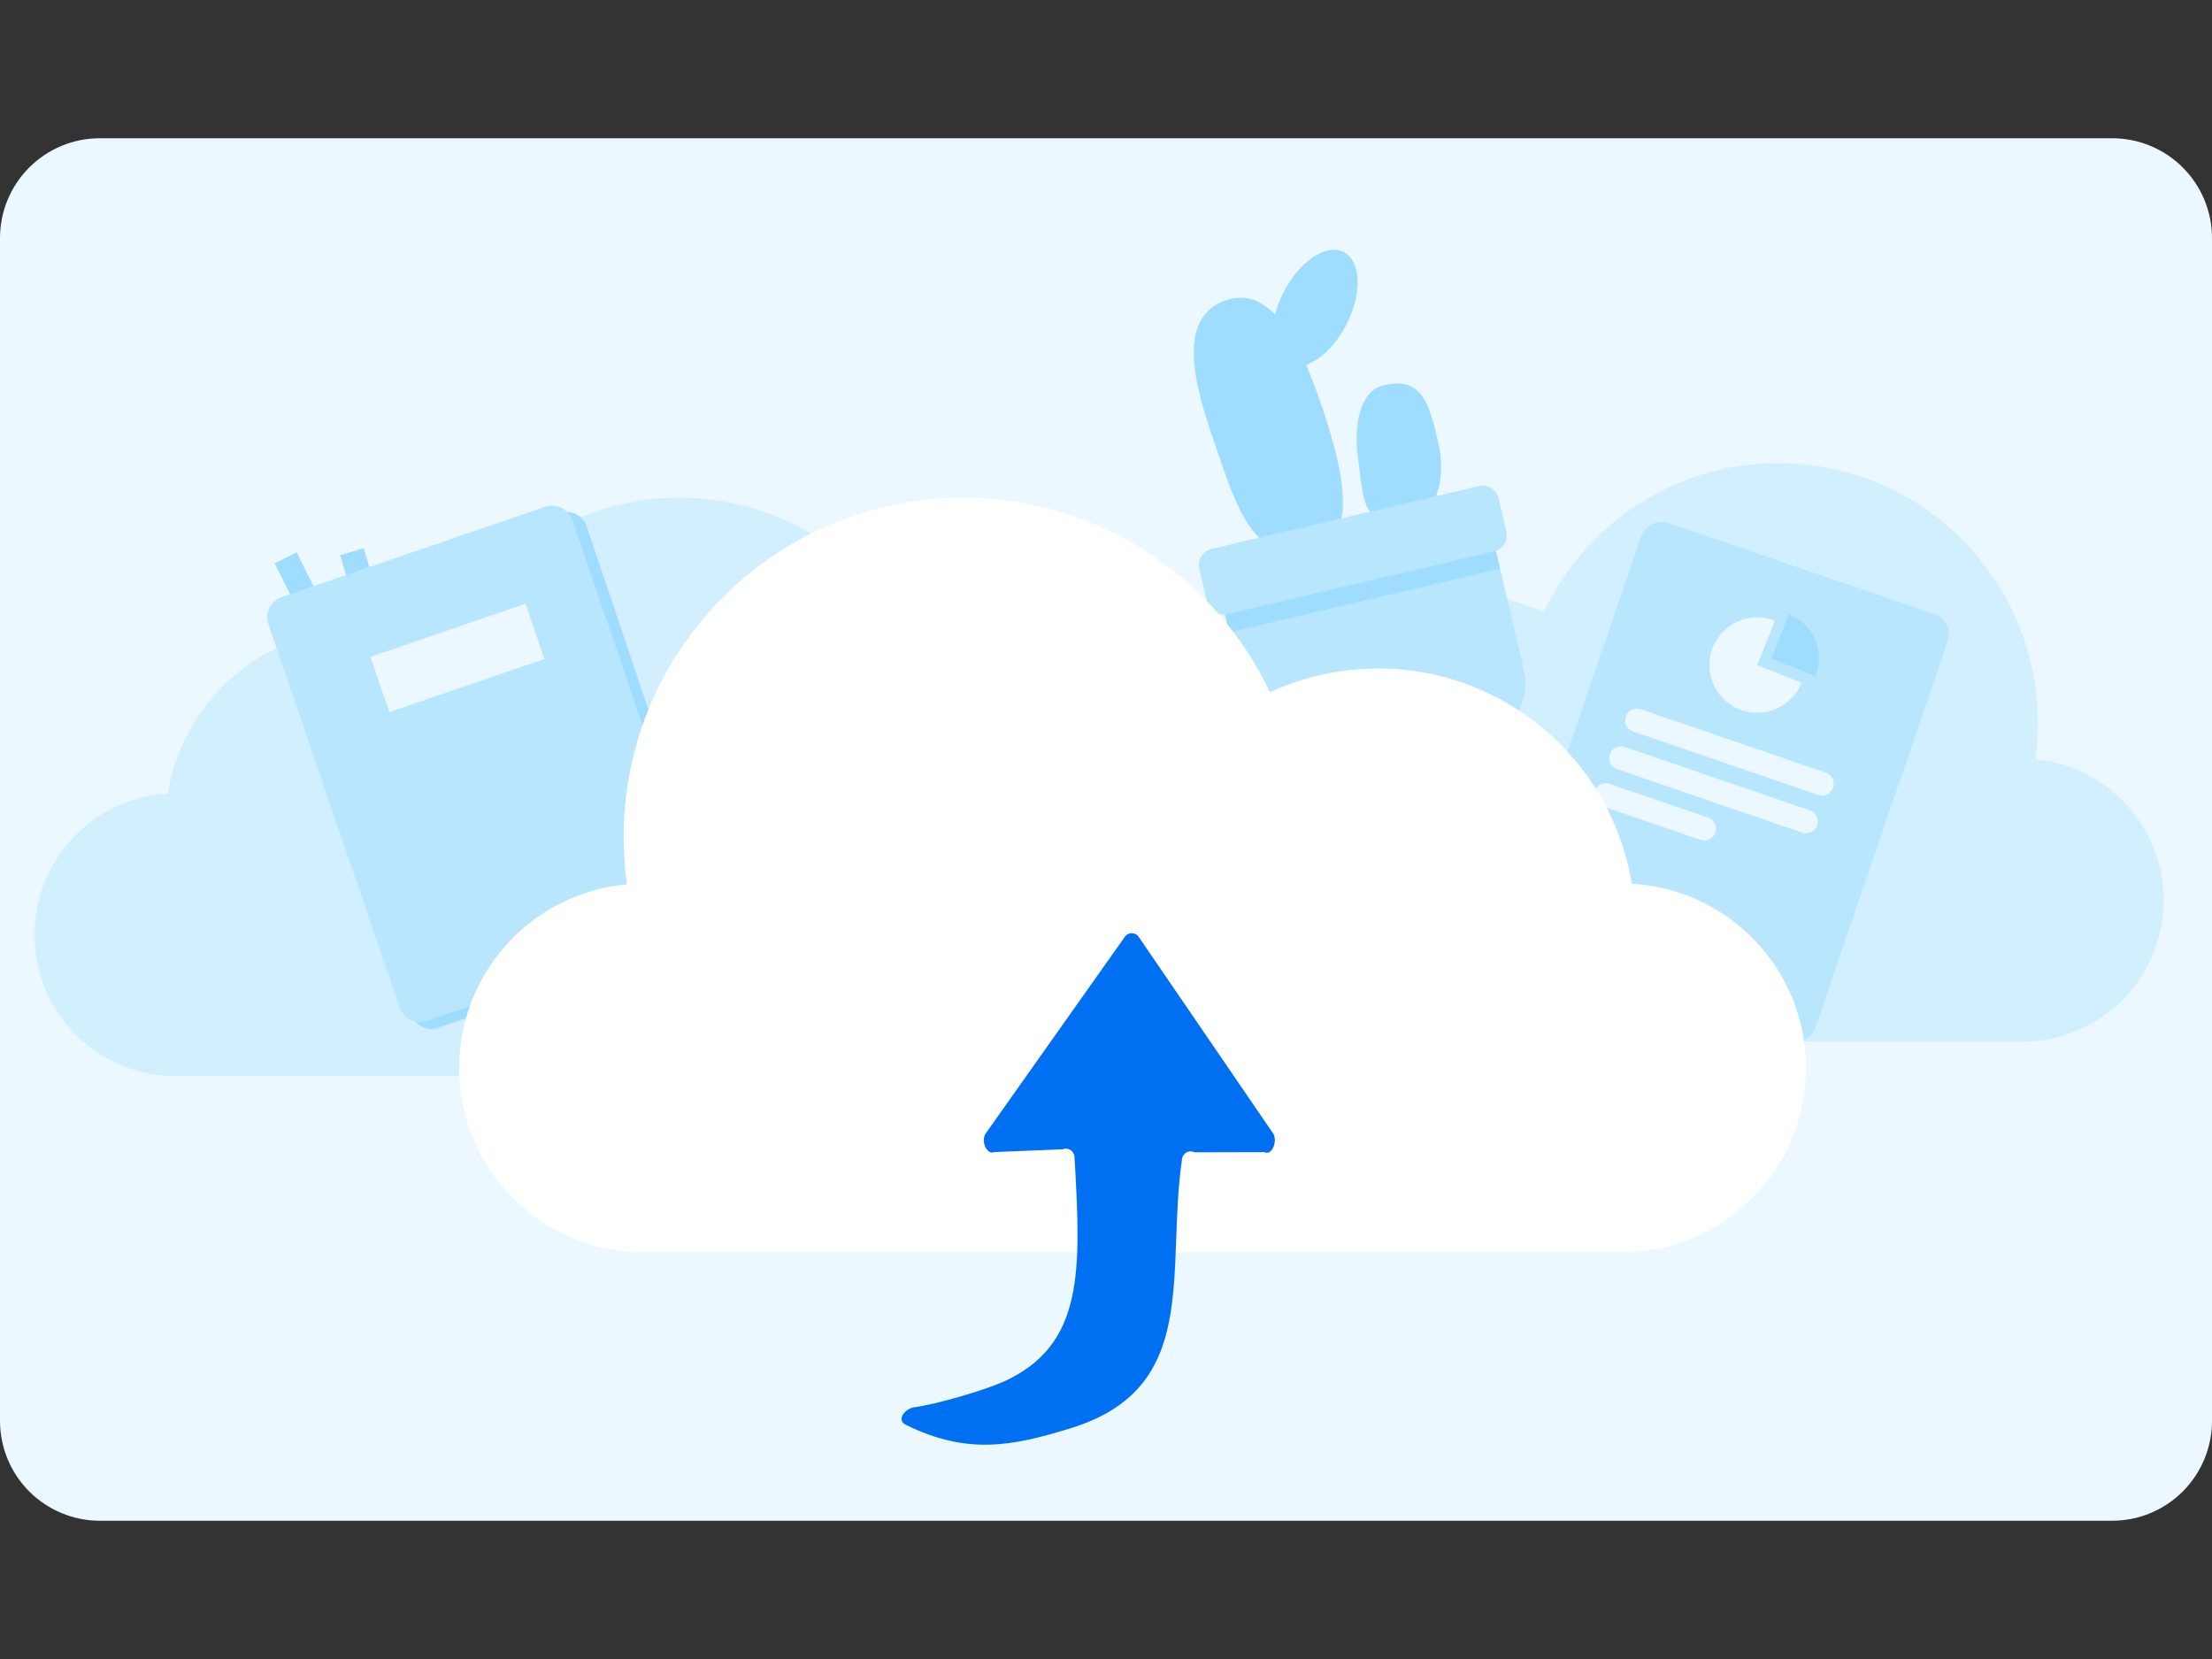 <svg width="320" height="240" viewBox="0 0 320 240" fill="none" xmlns="http://www.w3.org/2000/svg">
<rect x="0" y="0" width="320" height="240" fill="#333333" stroke="none"/>
<path d="M305.547 20H14.453C12.556 19.998 10.677 20.37 8.923 21.095C7.17 21.82 5.576 22.884 4.234 24.225C2.892 25.566 1.827 27.158 1.1 28.911C0.374 30.664 -8.08861e-07 32.543 0 34.44V205.547C0 209.38 1.523 213.056 4.233 215.767C6.944 218.477 10.62 220 14.453 220H305.547C309.38 220 313.056 218.477 315.767 215.767C318.477 213.056 320 209.38 320 205.547V34.44C320 32.543 319.626 30.664 318.9 28.911C318.173 27.158 317.108 25.566 315.766 24.225C314.424 22.884 312.83 21.82 311.077 21.095C309.323 20.37 307.444 19.998 305.547 20Z" fill="#EBF8FF"/>
<path d="M135.441 114.849C135.674 113.143 135.806 111.395 135.806 109.628C135.806 88.853 119 72 98.262 72C83.26 72 70.317 80.818 64.306 93.577C60.667 91.88 56.613 90.936 52.335 90.936C38.206 90.936 26.478 101.267 24.269 114.809C13.534 115.398 5 124.317 5 135.228C5 146.524 14.133 155.677 25.404 155.677H133.596C144.867 155.677 154 146.524 154 135.228C154 124.561 145.851 115.804 135.451 114.87L135.441 114.849Z" fill="#D1EFFF"/>
<path d="M294.441 109.849C294.674 108.143 294.806 106.395 294.806 104.628C294.806 83.853 278 67 257.262 67C242.26 67 229.317 75.818 223.306 88.577C219.667 86.88 215.613 85.936 211.335 85.936C197.206 85.936 185.478 96.267 183.269 109.809C172.535 110.398 164 119.317 164 130.228C164 141.524 173.133 150.677 184.404 150.677H292.596C303.867 150.677 313 141.524 313 130.228C313 119.561 304.851 110.804 294.451 109.87L294.441 109.849Z" fill="#D1EFFF"/>
<path d="M42.91 79.9L39.738 81.487L44.081 90.234L47.268 88.648L42.91 79.9Z" fill="#9EDDFF"/>
<path d="M63.407 148.662L101.676 135.772C103.309 135.218 104.171 133.462 103.632 131.845L84.875 76.159C84.321 74.527 82.565 73.664 80.948 74.203L42.679 87.109C41.047 87.663 40.184 89.418 40.723 91.035L59.48 146.722C60.035 148.354 61.791 149.217 63.407 148.678V148.662Z" fill="#9EDDFF"/>
<path d="M52.612 79.301L49.209 80.317L52.012 89.665L55.415 88.649L52.612 79.301Z" fill="#9EDDFF"/>
<path d="M61.76 147.677L99.875 134.618C101.492 134.064 102.354 132.308 101.8 130.691L82.796 75.236C82.242 73.619 80.486 72.756 78.869 73.311L40.754 86.37C39.137 86.924 38.275 88.68 38.829 90.297L57.817 145.752C58.372 147.369 60.127 148.232 61.744 147.677H61.76Z" fill="#B8E6FF"/>
<path d="M76.02 87.34L53.583 95.024L56.324 103.017L78.761 95.332L76.02 87.34Z" fill="#EBF8FF"/>
<path d="M279.809 88.837L241.371 75.67C239.738 75.115 237.967 75.978 237.413 77.61L218.255 133.528C217.701 135.16 218.563 136.931 220.196 137.485L258.634 150.652C260.267 151.207 262.038 150.344 262.592 148.712L281.75 92.795C282.304 91.162 281.442 89.391 279.809 88.837Z" fill="#B8E6FF"/>
<path d="M256.755 89.79C255.493 89.281 254.091 89.158 252.767 89.451C251.427 89.728 250.21 90.406 249.256 91.391C248.301 92.377 247.654 93.609 247.408 94.948C247.161 96.288 247.315 97.674 247.854 98.937C248.393 100.2 249.286 101.263 250.441 102.002C251.581 102.741 252.921 103.141 254.291 103.111C255.662 103.095 256.986 102.664 258.111 101.894C259.235 101.124 260.113 100.031 260.621 98.768L254.199 96.211L256.771 89.79H256.755Z" fill="#EBF8FF"/>
<path d="M258.803 88.852L256.247 95.258L262.653 97.814C262.992 96.967 263.162 96.074 263.146 95.166C263.146 94.257 262.946 93.364 262.592 92.532C262.238 91.701 261.714 90.946 261.067 90.315C260.42 89.683 259.65 89.19 258.803 88.852Z" fill="#9EDDFF"/>
<path d="M264.132 111.782L237.351 102.603C236.458 102.295 235.503 102.773 235.195 103.666C234.887 104.559 235.365 105.514 236.258 105.822L263.038 115C263.932 115.308 264.886 114.831 265.194 113.938C265.502 113.045 265.025 112.09 264.132 111.782Z" fill="#EBF8FF"/>
<path d="M261.822 117.235L235.041 108.056C234.148 107.748 233.193 108.226 232.885 109.119C232.577 110.012 233.054 110.967 233.948 111.275L260.728 120.453C261.621 120.761 262.592 120.284 262.884 119.391C263.192 118.498 262.715 117.543 261.822 117.235Z" fill="#EBF8FF"/>
<path d="M247.099 118.28L232.839 113.398C231.946 113.09 230.976 113.568 230.683 114.461C230.375 115.354 230.852 116.309 231.746 116.617L246.021 121.499C246.915 121.807 247.869 121.329 248.177 120.436C248.485 119.543 248.008 118.588 247.115 118.28H247.099Z" fill="#EBF8FF"/>
<path fill-rule="evenodd" clip-rule="evenodd" d="M194.386 36.466C196.902 37.748 197.09 42.42 194.806 46.903C193.273 49.911 191.017 52.07 188.937 52.776C189.598 54.278 190.221 55.901 190.814 57.605C194.064 66.965 197.004 77.923 189.912 79.651C181.68 81.654 179.082 74.021 176.157 65.427C175.922 64.738 175.686 64.043 175.444 63.346C172.186 53.956 170.792 45.786 177.259 43.471C180.014 42.479 182.389 43.365 184.466 45.508C184.732 44.449 185.14 43.35 185.695 42.262C187.979 37.779 191.87 35.184 194.386 36.466Z" fill="#9EDDFF"/>
<path d="M208.061 64.01C209.304 69.301 207.718 74.175 204.535 74.952C196.758 76.851 197.321 72.175 196.506 66.723C195.692 61.27 196.859 56.598 200.033 55.78C205.851 54.274 206.812 58.69 208.061 64.01Z" fill="#9EDDFF"/>
<path d="M179.878 85.561L212.534 77.893C214.335 77.47 216.142 78.59 216.565 80.391L220.446 96.922C221.536 101.564 218.651 106.218 214.01 107.308L191.659 112.556C187.017 113.646 182.363 110.761 181.273 106.12L177.391 89.589C176.969 87.788 178.089 85.981 179.889 85.558L179.878 85.561Z" fill="#B8E6FF"/>
<path d="M215.803 77.174L176.624 86.373L177.821 91.473L217.001 82.274L215.803 77.174Z" fill="#9EDDFF"/>
<path d="M213.928 70.333L175.271 79.41C173.988 79.711 173.192 80.995 173.493 82.278L174.618 87.071C174.92 88.354 176.204 89.15 177.487 88.849L216.144 79.772C217.427 79.471 218.223 78.187 217.922 76.903L216.797 72.111C216.495 70.828 215.211 70.032 213.928 70.333Z" fill="#B8E6FF"/>
<path d="M90.695 127.908C90.39 125.681 90.218 123.402 90.218 121.095C90.218 93.99 112.194 72 139.313 72C158.93 72 175.856 83.505 183.716 100.153C188.475 97.939 193.776 96.707 199.37 96.707C217.847 96.707 233.182 110.187 236.072 127.855C250.109 128.624 261.269 140.261 261.269 154.497C261.269 169.236 249.327 181.178 234.587 181.178H93.107C78.368 181.178 66.426 169.236 66.426 154.497C66.426 140.58 77.082 129.154 90.682 127.935L90.695 127.908Z" fill="white"/>
<path d="M145.177 199.884C156.887 194.569 156.38 183.805 155.443 167.354C155.391 166.49 154.506 165.932 153.725 166.264L143.876 166.663C142.731 167.141 141.873 165.041 142.575 164.005L162.703 135.554C163.223 134.783 164.342 134.823 164.798 135.634L184.21 164.018C184.834 165.108 184.015 167.247 182.909 166.676L172.799 166.702C172.045 166.304 171.134 166.782 171.004 167.633C168.61 184.15 173.801 200.841 154.792 206.648C146.465 209.199 139.96 210.528 131.009 206.103C129.682 205.452 130.84 203.778 132.297 203.578C135.575 203.14 142.484 201.093 145.164 199.884H145.177Z" fill="#0070F2"/>
</svg>
